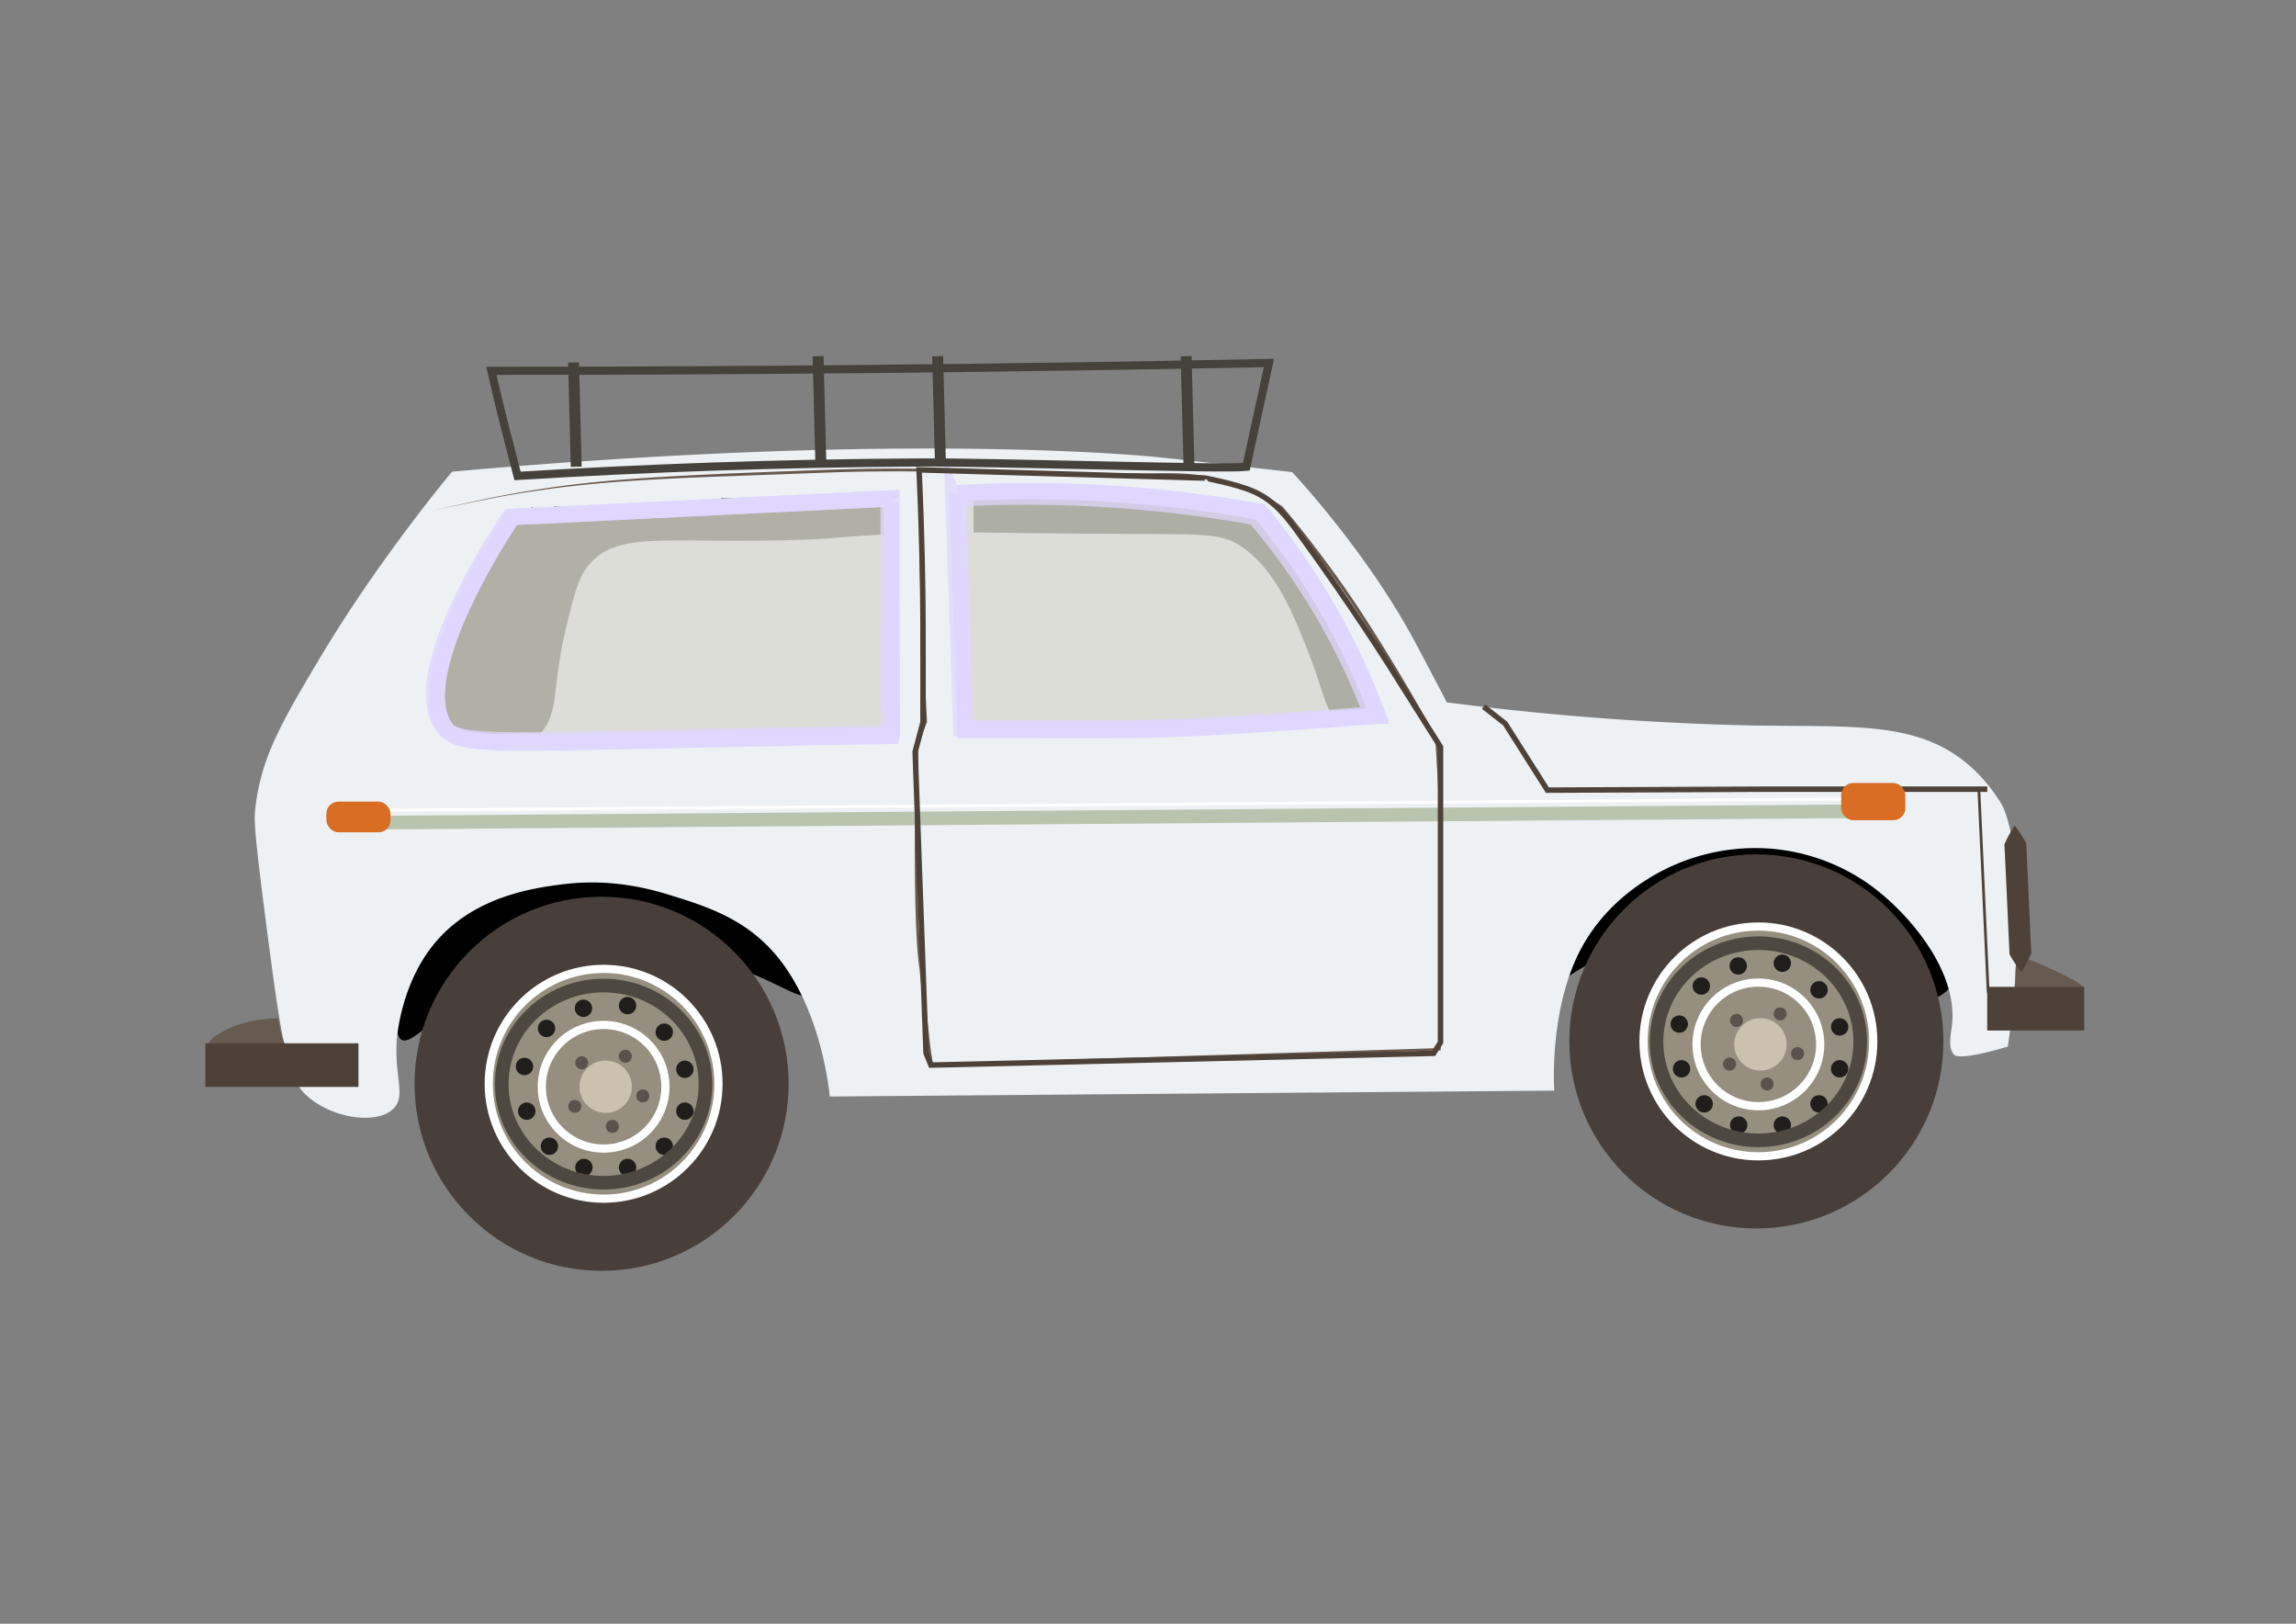 <svg id="Layer_1" data-name="Layer 1" xmlns="http://www.w3.org/2000/svg" viewBox="0 0 841.89 595.28"><rect x="0" y="0" width="841.89" height="595.28" fill="#808080" stroke="none"/><defs><style>.cls-1{fill:#483f3a;}.cls-2{fill:#968f7f;}.cls-10,.cls-2,.cls-6{stroke:#fff;}.cls-10,.cls-11,.cls-15,.cls-17,.cls-19,.cls-2,.cls-20,.cls-22,.cls-23,.cls-5,.cls-6,.cls-9{stroke-miterlimit:10;}.cls-2,.cls-22,.cls-6{stroke-width:3px;}.cls-3{fill:#cac2af;}.cls-4{fill:#211d1a;}.cls-11,.cls-17,.cls-19,.cls-20,.cls-22,.cls-23,.cls-5,.cls-6,.cls-9{fill:none;}.cls-5{stroke:#4f4840;}.cls-5,.cls-9{stroke-width:5px;}.cls-7{fill:#5b524b;}.cls-8{fill:#edf1f4;}.cls-9{stroke:#b9c4af;}.cls-10{fill:#fff;}.cls-11,.cls-19,.cls-20{stroke:#4e4138;}.cls-11{stroke-width:2px;}.cls-12{fill:#d96d24;}.cls-13{fill:#45423b;}.cls-14{fill:#3b3932;}.cls-15{fill:#d5d7cc;opacity:0.74;}.cls-15,.cls-17{stroke:#dfd7ff;stroke-width:6px;}.cls-16{fill:#69574b;}.cls-18{fill:#675b4f;}.cls-19{stroke-width:16px;}.cls-21{fill:#4e4138;}.cls-22,.cls-23{stroke:#45423b;}.cls-23{stroke-width:4px;}</style></defs><title>spitak meqena</title><path d="M557.16,366.55c4.35,4.2,16.91-12.47,48.56-23.88,18.16-6.54,53.24-19.19,73.38-2.65,4.22,3.47,8.27,8.62,16,15.75s9,10.39,12.41,10.4c6.51,0,13.53-10.06,13.6-19.47,0-1.93-.22-9.91-10.36-19.57-5.3-5-19.11-14.89-68-18.19-26.79-1.81-40.44-2.57-52.88,4.17C563.94,327.19,551.67,361.24,557.16,366.55Z"/><path d="M146.68,380.73c4.07,4.72,15.8-14,45.38-26.82,26.47-11.47,54.33-8.54,68.57-3s20.06,8.22,20.06,8.22c8.68,4,10.48,5.32,15.13,6.41,8.53,2,21,1.74,22.31-2.94,2.19-7.66-26.07-25-27.92-26.16-9.65-5.87-31-17.79-63.53-20.43-25-2-37.79-2.9-49.41,4.68C153,336.52,141.55,374.77,146.68,380.73Z"/><circle class="cls-1" cx="644.02" cy="381.8" r="68.58"/><circle class="cls-2" cx="644.76" cy="381.8" r="42.12"/><circle class="cls-3" cx="645.52" cy="382.89" r="9.6"/><circle class="cls-4" cx="637.37" cy="354.12" r="3.19"/><circle class="cls-4" cx="653.54" cy="353.14" r="3.19"/><circle class="cls-4" cx="667" cy="362.88" r="3.19"/><circle class="cls-4" cx="674.56" cy="376.48" r="3.19"/><circle class="cls-4" cx="674.56" cy="391.84" r="3.19"/><circle class="cls-4" cx="667" cy="404.7" r="3.19"/><circle class="cls-4" cx="653.54" cy="412.48" r="3.19"/><circle class="cls-4" cx="637.54" cy="412.48" r="3.19"/><circle class="cls-4" cx="624.88" cy="404.7" r="3.19"/><circle class="cls-4" cx="616.58" cy="391.84" r="3.19"/><circle class="cls-4" cx="615.74" cy="375.45" r="3.19"/><circle class="cls-4" cx="623.84" cy="361.5" r="3.19"/><ellipse class="cls-5" cx="644.76" cy="381.93" rx="37.35" ry="36.14"/><circle class="cls-6" cx="644.76" cy="382.89" r="22.66"/><circle class="cls-7" cx="652.73" cy="371.71" r="2.39"/><circle class="cls-7" cx="636.73" cy="374.1" r="2.39"/><circle class="cls-7" cx="634.18" cy="390.1" r="2.39"/><circle class="cls-7" cx="647.96" cy="397.42" r="2.39"/><circle class="cls-7" cx="659.12" cy="386.26" r="2.39"/><circle class="cls-1" cx="220.59" cy="397.33" r="68.58"/><circle class="cls-2" cx="221.33" cy="397.33" r="42.12"/><circle class="cls-3" cx="222.09" cy="398.42" r="9.6"/><circle class="cls-4" cx="213.94" cy="369.65" r="3.19"/><circle class="cls-4" cx="230.11" cy="368.67" r="3.19"/><circle class="cls-4" cx="243.57" cy="378.41" r="3.19"/><circle class="cls-4" cx="251.13" cy="392.01" r="3.19"/><circle class="cls-4" cx="251.13" cy="407.37" r="3.19"/><circle class="cls-4" cx="243.57" cy="420.23" r="3.19"/><circle class="cls-4" cx="230.11" cy="428.01" r="3.19"/><circle class="cls-4" cx="214.11" cy="428.01" r="3.19"/><circle class="cls-4" cx="201.45" cy="420.23" r="3.19"/><circle class="cls-4" cx="193.15" cy="407.37" r="3.19"/><circle class="cls-4" cx="192.31" cy="390.98" r="3.19"/><circle class="cls-4" cx="200.41" cy="377.03" r="3.19"/><ellipse class="cls-5" cx="221.33" cy="397.46" rx="37.35" ry="36.14"/><circle class="cls-6" cx="221.33" cy="398.42" r="22.66"/><circle class="cls-7" cx="229.3" cy="387.24" r="2.39"/><circle class="cls-7" cx="213.3" cy="389.63" r="2.39"/><circle class="cls-7" cx="210.75" cy="405.63" r="2.39"/><circle class="cls-7" cx="224.53" cy="412.95" r="2.39"/><circle class="cls-7" cx="235.69" cy="401.79" r="2.39"/><path class="cls-8" d="M165.76,172.92h0s-26.57,31.59-48.36,68.16C103,265.19,95.84,277.62,93.64,296.16c-.5,4.23-.61,7.58,4.32,45.36,6.09,46.71,8,55.3,16.2,61.56,9.63,7.38,24.68,9,30.24,3.24,4.46-4.64.21-11.34,1.08-24.84.09-1.43,1.51-19.94,13-34.56,14.41-18.4,37.46-21.38,47.52-22.68,18.87-2.45,33.54,2,41,4.32,11.08,3.46,24.7,7.72,35.64,19.44,18.9,20.24,21.61,54,21.6,54l265.68-2.16s-2.12-29.48,9.72-51.84c8.05-15.21,20.44-23.17,24.84-25.92a74.24,74.24,0,0,1,46.44-10.8,72.91,72.91,0,0,1,34.56,13c14.27,10.25,32.75,31.81,30.24,51.84-.41,3.3-1.64,8.51,1.08,10.8,0,0,2.31,1.93,19.44-3.24,9.38-69.05-2.16-88.56-2.16-88.56a59.4,59.4,0,0,0-10.74-13.37c-19.1-17.63-42.82-15.15-81.06-15.79a1043.53,1043.53,0,0,1-111.76-8.47s-9.25-17.67-12.22-23.17c-17.86-33-44.49-61.23-44.5-61.24s-36.67-4.17-48.6-5.4c-15-1.56-47.21-3.35-88.56-3.24C266.89,164.57,199.2,169.93,165.76,172.92Z"/><line class="cls-9" x1="123.52" y1="301.68" x2="688.72" y2="297.36"/><line class="cls-10" x1="124.23" y1="297.15" x2="682.12" y2="292.88"/><path class="cls-11" d="M544,259.08l7.92,6.2,15.48,24.4,83.16-.36h78.12"/><rect class="cls-12" x="119.68" y="293.88" width="23.52" height="11.27" rx="4.44"/><rect class="cls-12" x="675.12" y="287.05" width="23.52" height="13.66" rx="4.44"/><path class="cls-13" d="M325.09,183.63a6.27,6.27,0,0,1,.13-3.07c-20.2.93-40.4,2.27-60.58,2a5.74,5.74,0,0,1-3.6,1.2c-19.29.14-38.42,4.32-57.64,1.79a5.52,5.52,0,0,1-4.28,1.81,5.58,5.58,0,0,1-3.9-1.43c-.87.58-1.73,1.22-2.58,1.91-7.64,6.21-12.83,15.66-17.28,23.76a110.91,110.91,0,0,0-11.52,31.68c-2.79,12.65-4.34,20.16-1.16,25.29,11.72,1.8,23.53-.28,35.26.43,7.1-7.11,4.6-17.34,9.1-36.52,3.28-14,4.92-21,9.36-25.92,10.81-12.06,28-7.1,76.32-8.64,16.95-.54,12-1.06,33.92-2.07A91.36,91.36,0,0,0,325.09,183.63Z"/><path class="cls-14" d="M495,242.56c-6.4-12.81-14.43-24.49-20.16-37.63a40.57,40.57,0,0,1-3.18-4.61l-.2-.32a5.73,5.73,0,0,1-1.07-1.64l-.22-.24a12.46,12.46,0,0,0-.93-.86,4.64,4.64,0,0,1-.81-.91l-.12-.11c-.23-.16-.47-.34-.56-.38a5.63,5.63,0,0,1-2.38-2.65,91.25,91.25,0,0,0-16.05-7.91c-3.41-.69-6.76-1.68-10.22-2.12a95.76,95.76,0,0,0-13.23-.27c-8.2.1-17.1,1.22-25.09-1a5.77,5.77,0,0,1-3.09-2H357v15.29c11.1.08,26.93.4,61.68.57,24,.11,29.66,0,36.62,4.67,12.69,8.48,19.37,25.67,24.87,39.82,5.29,13.6,5.65,20,10.72,25.07a71.61,71.61,0,0,0,14.33-1.91C501.3,256.73,498.35,249.35,495,242.56Z"/><path class="cls-15" d="M186.88,189.5s-37.66,54.65-25.2,75.65c4.47,7.53,13.07,6.84,88.56,5.24,33.83-.71,75.6-1.5,75.6-1.5l.12-.67h0s-.26-85.47-.12-85.46a1.16,1.16,0,0,1,0,.18l0-.18Z"/><path class="cls-15" d="M349.6,182.76,352.48,267c57.95.08,61.92,0,61.92,0S436.7,267,503,262a247.27,247.27,0,0,0-42.86-72.5,476.9,476.9,0,0,0-110.52-6.69Z"/><path class="cls-16" d="M158.8,187.08,178,182.94c6.41-1.35,12.87-2.49,19.35-3.5,12.95-2.05,26-3.31,39.09-4.19s26.17-1.47,39.26-2l19.64-.73c6.54-.24,13.1-.5,19.65-.61,26.23-.5,52.43.63,78.62,1.25q9.83.24,19.64.35c3.28,0,6.55.06,9.82,0s6.55-.07,9.85.07a72,72,0,0,1,37.19,12l.06,0,0,0q8.29,9.9,16,20.28t14.67,21.22c4.68,7.21,9.19,14.54,13.58,21.93s8.68,14.83,12.84,22.37l.05.09v.1l.83,14.12.42,7.06c.14,2.35.18,4.71.24,7.07.19,9.43-.08,18.86-.17,28.27l-.36,56.51v.48l-.48,0L341.7,391h-.43l-.08-.42c-.95-4.86-1.43-9.79-1.93-14.67l-1.48-14.7-.37-3.67-.18-1.84L337,354q-.47-3.69-.7-7.38c-.33-4.92-.5-9.84-.63-14.77-.23-9.84-.27-19.69-.22-29.53s.2-19.69.42-29.53v-.08l0-.07,3.28-8.27,0,.15c-.35-7.52-.64-15.11-.91-22.66s-.5-15.12-.69-22.69-.34-15.12-.35-22.69l-.11-22.69.31,22.69c.07,7.56.28,15.12.54,22.68s.55,15.12.88,22.68.69,15.09,1.11,22.68v.06l0,.08-3.2,8.29,0-.15-.28,29.52c-.05,9.84,0,19.68.22,29.51.13,4.91.3,9.83.63,14.72.16,2.45.38,4.9.69,7.32l.26,1.78.18,1.83.37,3.67,1.47,14.68c.51,4.91,1,9.78,1.92,14.59l-.51-.4,186.12-5.76-.48.49.36-56.51c.09-9.42.36-18.84.17-28.24-.06-2.35-.1-4.7-.24-7l-.42-7-.83-14.09.06.19q-6.23-11.27-12.82-22.33c-4.39-7.38-8.89-14.7-13.56-21.9s-9.53-14.27-14.64-21.17S475,192.93,469.46,186.35l.1.09a70.93,70.93,0,0,0-36.67-11.84c-3.25-.14-6.53,0-9.81-.07s-6.55,0-9.83,0q-9.83-.11-19.66-.35c-26.19-.62-52.38-1.75-78.57-1.25-6.54.11-13.08.37-19.63.61l-19.64.73c-13.09.48-26.19.92-39.26,1.7s-26.13,1.92-39.08,3.85c-6.48.95-12.94,2-19.36,3.33Z"/><path class="cls-11" d="M337,172.26c1.09,23.85,1.38,42.8,1.44,55.86.06,11.93,0,36.71,0,36.72h0l-2.88,10.8h0s1.37,38.34,4,110.46l1.8,4.38h0l184.32-4.32h0l2.52-4h0V273.84h0S518,257.73,509.8,244.68c0,0-14-22.26-33.48-49-4.59-6.31-9.05-12.25-17-15.65-6.52-2.78-17.53-4.75-17.53-4.76h0Z"/><path class="cls-17" d="M351.1,180.83q1.45,43.38,2.89,86.77c58.25.08,62.24,0,62.24,0s22.41,0,89-5.19a255.93,255.93,0,0,0-43.08-74.69,468,468,0,0,0-111.08-6.89Z"/><path class="cls-17" d="M187.9,189.56s-37.66,55.18-25.2,76.38c4.47,7.6,13.07,6.91,88.56,5.29,33.83-.72,75.59-1.51,75.6-1.51L327,269h0s-.26-86.29-.12-86.28l0,.18,0-.18Z"/><path class="cls-18" d="M740.56,351.48c.73-.49,1.84-.74,11.76,3.84,10.41,4.8,11.5,6,11.76,7.44.7,3.89-4.86,7.79-5.76,8.4-9.57,6.48-24.56,1.83-24.72-1,0-.75,1-.84,2.45-2.26C741.35,362.7,737.08,353.79,740.56,351.48Z"/><line class="cls-19" x1="728.66" y1="369.8" x2="764.25" y2="369.8"/><line class="cls-20" x1="725.61" y1="289.68" x2="729.02" y2="363.84"/><path class="cls-21" d="M738.68,302.66c.45.54.82,1.09,1.24,1.63l1.11,1.63c.73,1.09,1.37,2.19,2,3.28,0,2.25.18,4.49.26,6.73l.62,13.44.62,13.45.31,6.73c-.54,1.14-1.08,2.29-1.7,3.44l-.94,1.73c-.35.58-.66,1.15-1.05,1.73-.44-.54-.8-1.08-1.21-1.63l-1.09-1.63c-.72-1.09-1.36-2.18-2-3.28l-.31-6.72-.62-13.45-.62-13.44c-.12-2.25-.16-4.49-.35-6.73.51-1.14,1.06-2.29,1.69-3.44l1-1.73C738,303.82,738.27,303.24,738.68,302.66Z"/><path class="cls-18" d="M101.92,373.32h0s-10.7-.27-19.68,4.56c-2.47,1.32-6,3.26-6,6s3.19,4.64,3.84,5c4.35,2.68,7.88.76,21.36-.24,4.74-.36,9.09-.55,9.12-1.2,0-.46-2.26-.21-4.32-1.68C106.24,385.8,103.78,384,101.92,373.32Z"/><line class="cls-19" x1="75.28" y1="390.48" x2="131.44" y2="390.48"/><path class="cls-22" d="M189.77,174.48s-2.83-10.76-4.81-18.6c-1.22-4.82-2.89-11.62-4.8-19.92q71,0,141.89-.72,71.61-.72,143.23-2.16L457,171.14c-8.26,1-90.16-1.76-120.33-1.58C285.65,169.85,236.64,171.61,189.77,174.48Z"/><line class="cls-23" x1="210.31" y1="132.88" x2="211.29" y2="171.11"/><line class="cls-23" x1="343.82" y1="130.6" x2="344.8" y2="168.84"/><line class="cls-23" x1="299.97" y1="130.6" x2="300.96" y2="168.84"/><line class="cls-23" x1="434.93" y1="130.6" x2="435.98" y2="171.39"/></svg>